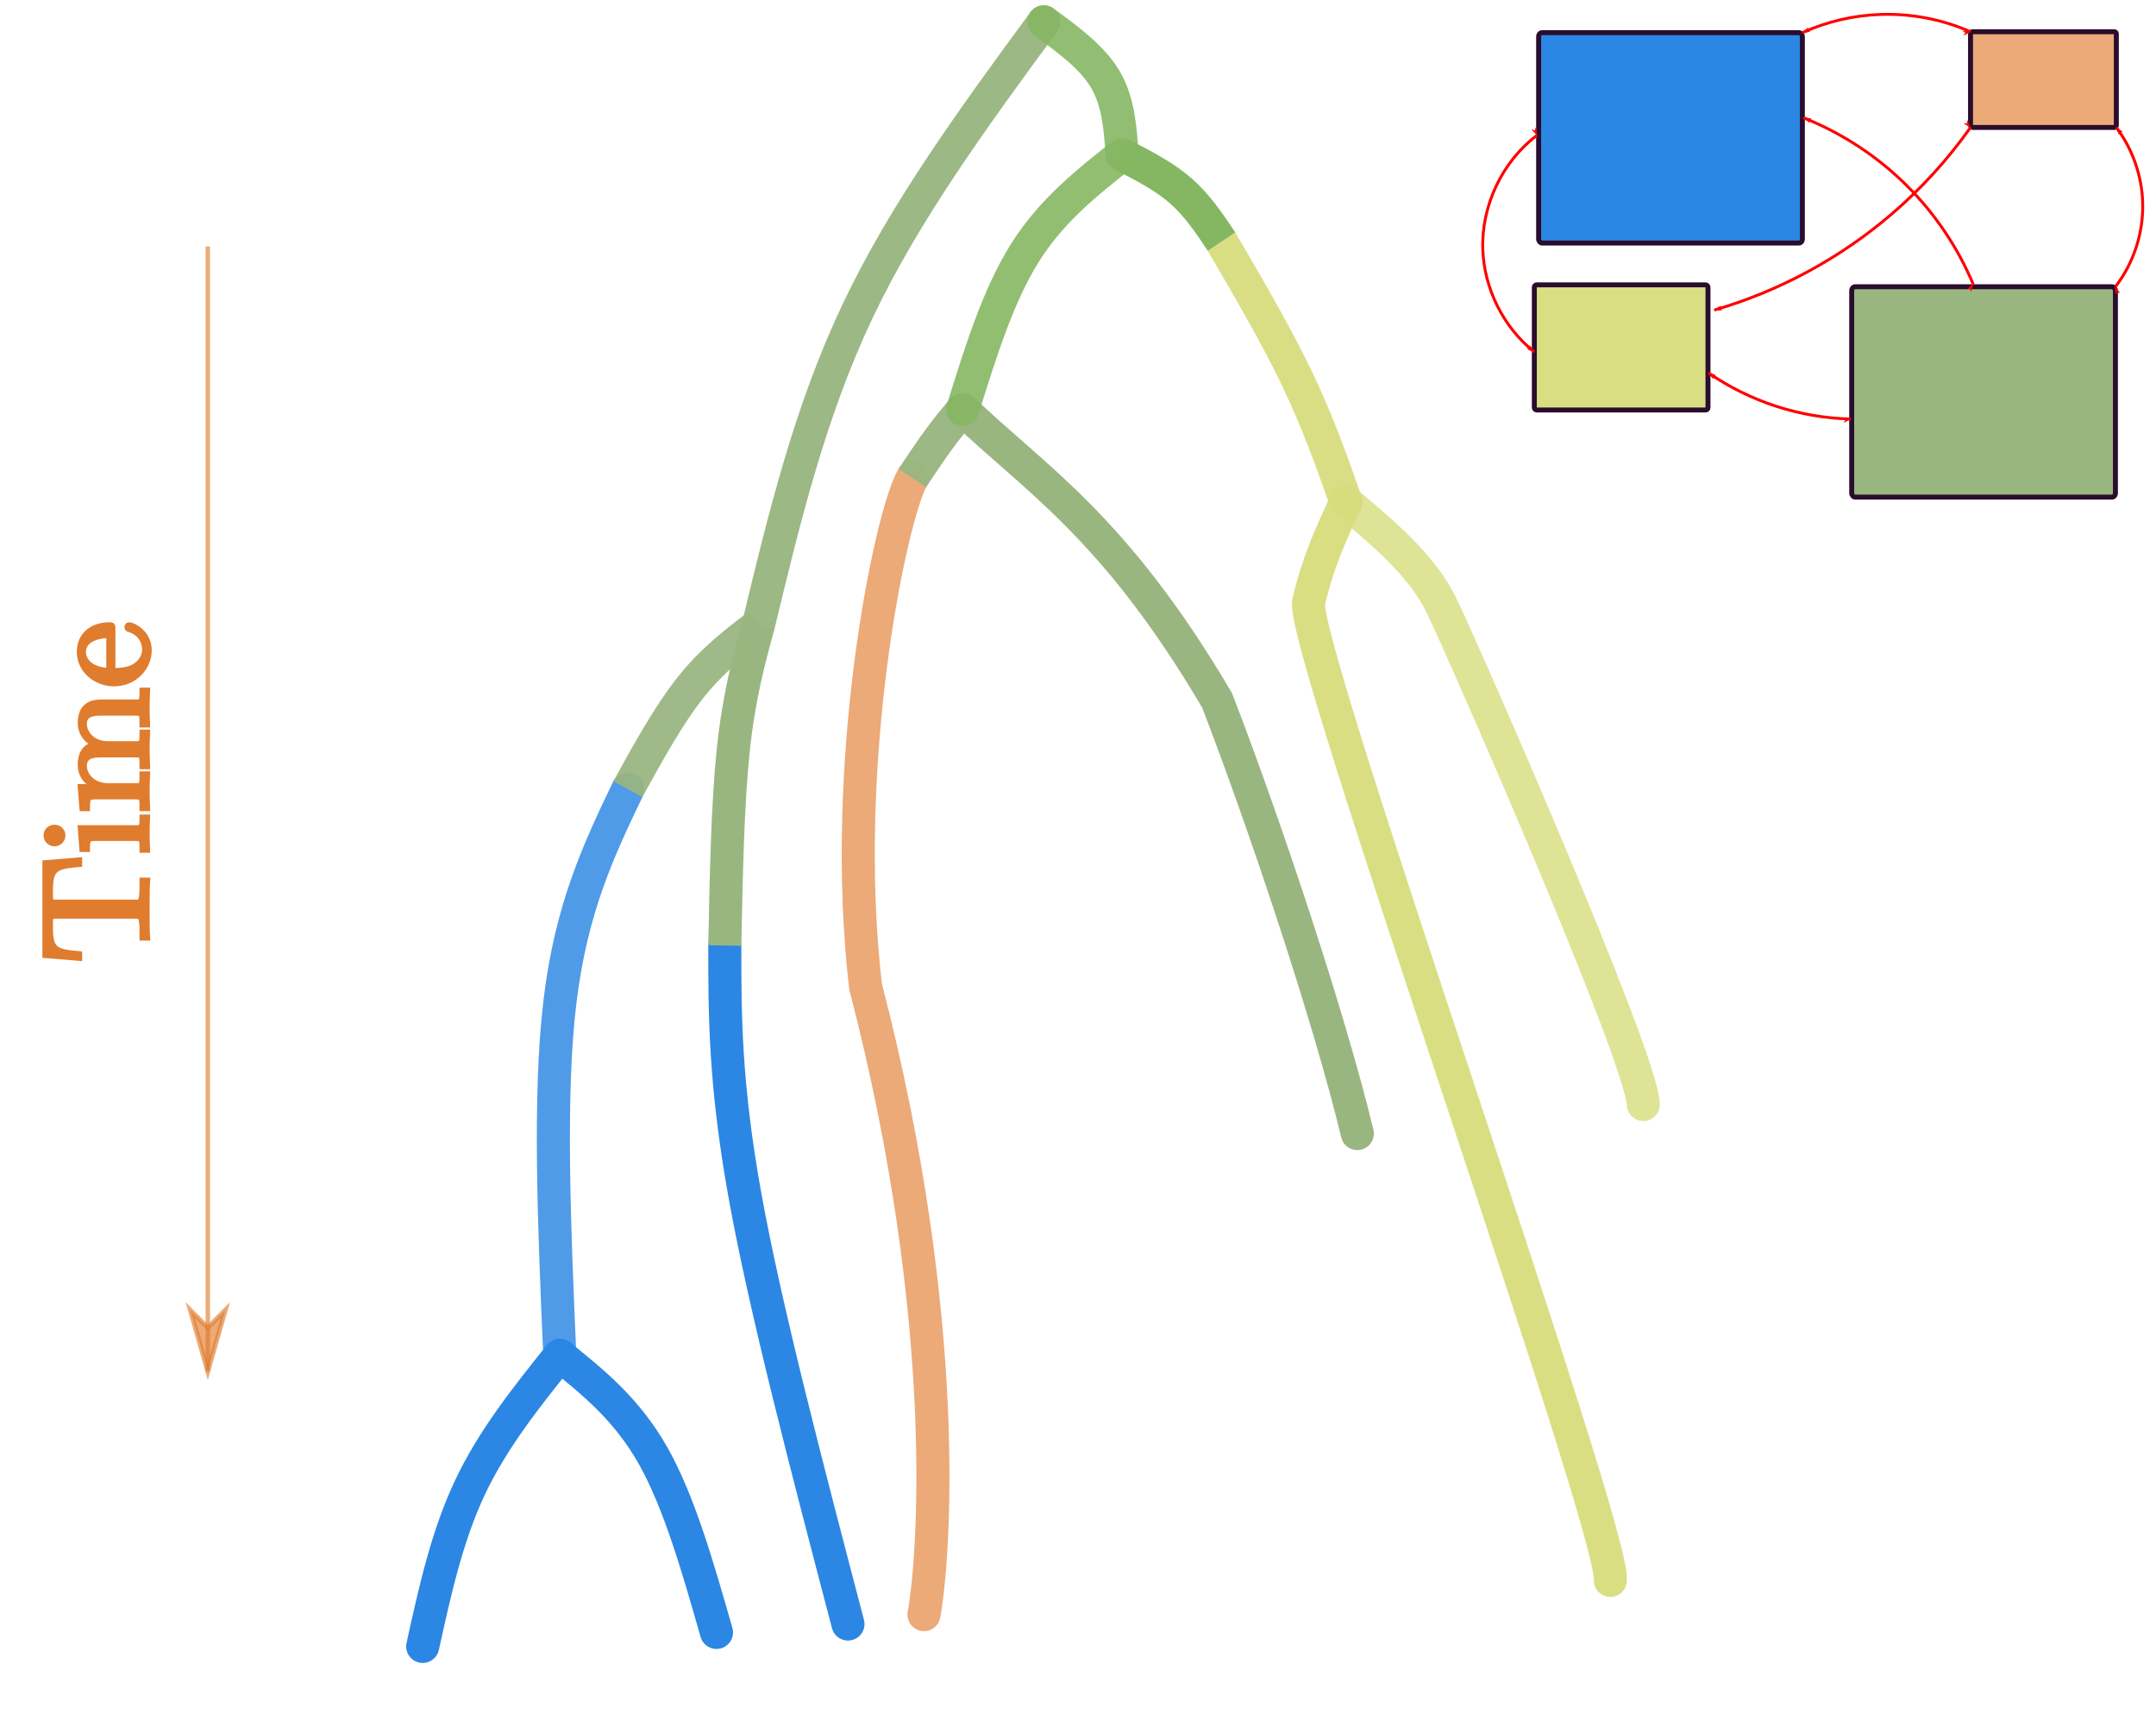 <?xml version="1.0" encoding="UTF-8" standalone="no"?>
<!-- Created with Inkscape (http://www.inkscape.org/) -->

<svg
   xmlns:dc="http://purl.org/dc/elements/1.1/"
   xmlns:cc="http://creativecommons.org/ns#"
   xmlns:rdf="http://www.w3.org/1999/02/22-rdf-syntax-ns#"
   xmlns:svg="http://www.w3.org/2000/svg"
   xmlns="http://www.w3.org/2000/svg"
   xmlns:sodipodi="http://sodipodi.sourceforge.net/DTD/sodipodi-0.dtd"
   xmlns:inkscape="http://www.inkscape.org/namespaces/inkscape"
   version="1.1"
   id="svg2"
   xml:space="preserve"
   width="492.783"
   height="394.555"
   viewBox="0 0 492.783 394.555"
   sodipodi:docname="mugration.svg"
   inkscape:version="0.92.5 (2060ec1f9f, 2020-04-08)"><defs
     id="defs6"><marker
       inkscape:stockid="Arrow1Lend"
       orient="auto"
       refY="0"
       refX="0"
       id="Arrow1Lend"
       style="overflow:visible"
       inkscape:isstock="true"><path
         id="path1443"
         d="M 0,0 5,-5 -12.5,0 5,5 Z"
         style="fill:#ff0000;fill-opacity:1;fill-rule:evenodd;stroke:#ff0000;stroke-width:1pt;stroke-opacity:1"
         transform="matrix(-0.8,0,0,-0.8,-10,0)"
         inkscape:connector-curvature="0" /></marker><marker
       inkscape:stockid="Arrow1Lstart"
       orient="auto"
       refY="0"
       refX="0"
       id="Arrow1Lstart"
       style="overflow:visible"
       inkscape:isstock="true"><path
         id="path1440"
         d="M 0,0 5,-5 -12.5,0 5,5 Z"
         style="fill:#ff0000;fill-opacity:1;fill-rule:evenodd;stroke:#ff0000;stroke-width:1pt;stroke-opacity:1"
         transform="matrix(0.8,0,0,0.8,10,0)"
         inkscape:connector-curvature="0" /></marker><inkscape:path-effect
       effect="spiro"
       id="path-effect1438"
       is_visible="true" /><clipPath
       clipPathUnits="userSpaceOnUse"
       id="clipPath20"><path
         d="M 0,0 H 341 V 371 H 0 Z"
         id="path18"
         inkscape:connector-curvature="0" /></clipPath><clipPath
       clipPathUnits="userSpaceOnUse"
       id="clipPath24"><path
         d="M 0,0 H 341 V 371 H 0 Z"
         id="path22"
         inkscape:connector-curvature="0" /></clipPath><clipPath
       clipPathUnits="userSpaceOnUse"
       id="clipPath28"><path
         d="M 31.703,50.355 H 341 V 371 H 31.703 Z"
         id="path26"
         inkscape:connector-curvature="0" /></clipPath><clipPath
       clipPathUnits="userSpaceOnUse"
       id="clipPath32"><path
         d="M 0,0 H 341 V 371 H 0 Z"
         id="path30"
         inkscape:connector-curvature="0" /></clipPath><clipPath
       clipPathUnits="userSpaceOnUse"
       id="clipPath36"><path
         d="M 0,0 H 341 V 371 H 0 Z"
         id="path34"
         inkscape:connector-curvature="0" /></clipPath><clipPath
       clipPathUnits="userSpaceOnUse"
       id="clipPath40"><path
         d="M 31.703,50.355 H 341 V 370.574 H 31.703 Z"
         id="path38"
         inkscape:connector-curvature="0" /></clipPath><clipPath
       clipPathUnits="userSpaceOnUse"
       id="clipPath44"><path
         d="M 0,0 H 341 V 371 H 0 Z"
         id="path42"
         inkscape:connector-curvature="0" /></clipPath><clipPath
       clipPathUnits="userSpaceOnUse"
       id="clipPath48"><path
         d="M 31.703,50.355 H 341 V 370.574 H 31.703 Z"
         id="path46"
         inkscape:connector-curvature="0" /></clipPath><marker
       inkscape:stockid="Arrow1Lstart"
       orient="auto"
       refY="0"
       refX="0"
       id="Arrow1Lstart-5"
       style="overflow:visible"
       inkscape:isstock="true"><path
         inkscape:connector-curvature="0"
         id="path1440-3"
         d="M 0,0 5,-5 -12.5,0 5,5 Z"
         style="fill:#ff0000;fill-opacity:1;fill-rule:evenodd;stroke:#ff0000;stroke-width:1pt;stroke-opacity:1"
         transform="matrix(0.8,0,0,0.8,10,0)" /></marker><marker
       inkscape:stockid="Arrow1Lend"
       orient="auto"
       refY="0"
       refX="0"
       id="Arrow1Lend-5"
       style="overflow:visible"
       inkscape:isstock="true"><path
         inkscape:connector-curvature="0"
         id="path1443-6"
         d="M 0,0 5,-5 -12.5,0 5,5 Z"
         style="fill:#ff0000;fill-opacity:1;fill-rule:evenodd;stroke:#ff0000;stroke-width:1pt;stroke-opacity:1"
         transform="matrix(-0.8,0,0,-0.8,-10,0)" /></marker><inkscape:path-effect
       effect="spiro"
       id="path-effect1438-2"
       is_visible="true" /><marker
       inkscape:stockid="Arrow1Lstart"
       orient="auto"
       refY="0"
       refX="0"
       id="Arrow1Lstart-1"
       style="overflow:visible"
       inkscape:isstock="true"><path
         inkscape:connector-curvature="0"
         id="path1440-2"
         d="M 0,0 5,-5 -12.5,0 5,5 Z"
         style="fill:#ff0000;fill-opacity:1;fill-rule:evenodd;stroke:#ff0000;stroke-width:1pt;stroke-opacity:1"
         transform="matrix(0.8,0,0,0.8,10,0)" /></marker><marker
       inkscape:stockid="Arrow1Lend"
       orient="auto"
       refY="0"
       refX="0"
       id="Arrow1Lend-7"
       style="overflow:visible"
       inkscape:isstock="true"><path
         inkscape:connector-curvature="0"
         id="path1443-0"
         d="M 0,0 5,-5 -12.5,0 5,5 Z"
         style="fill:#ff0000;fill-opacity:1;fill-rule:evenodd;stroke:#ff0000;stroke-width:1pt;stroke-opacity:1"
         transform="matrix(-0.8,0,0,-0.8,-10,0)" /></marker><inkscape:path-effect
       effect="spiro"
       id="path-effect1438-9"
       is_visible="true" /><marker
       inkscape:stockid="Arrow1Lstart"
       orient="auto"
       refY="0"
       refX="0"
       id="Arrow1Lstart-6"
       style="overflow:visible"
       inkscape:isstock="true"><path
         inkscape:connector-curvature="0"
         id="path1440-0"
         d="M 0,0 5,-5 -12.5,0 5,5 Z"
         style="fill:#ff0000;fill-opacity:1;fill-rule:evenodd;stroke:#ff0000;stroke-width:1pt;stroke-opacity:1"
         transform="matrix(0.8,0,0,0.8,10,0)" /></marker><marker
       inkscape:stockid="Arrow1Lend"
       orient="auto"
       refY="0"
       refX="0"
       id="Arrow1Lend-6"
       style="overflow:visible"
       inkscape:isstock="true"><path
         inkscape:connector-curvature="0"
         id="path1443-2"
         d="M 0,0 5,-5 -12.5,0 5,5 Z"
         style="fill:#ff0000;fill-opacity:1;fill-rule:evenodd;stroke:#ff0000;stroke-width:1pt;stroke-opacity:1"
         transform="matrix(-0.8,0,0,-0.8,-10,0)" /></marker><inkscape:path-effect
       effect="spiro"
       id="path-effect1438-6"
       is_visible="true" /><marker
       inkscape:stockid="Arrow1Lstart"
       orient="auto"
       refY="0"
       refX="0"
       id="Arrow1Lstart-8"
       style="overflow:visible"
       inkscape:isstock="true"><path
         inkscape:connector-curvature="0"
         id="path1440-7"
         d="M 0,0 5,-5 -12.5,0 5,5 Z"
         style="fill:#ff0000;fill-opacity:1;fill-rule:evenodd;stroke:#ff0000;stroke-width:1pt;stroke-opacity:1"
         transform="matrix(0.8,0,0,0.8,10,0)" /></marker><marker
       inkscape:stockid="Arrow1Lend"
       orient="auto"
       refY="0"
       refX="0"
       id="Arrow1Lend-9"
       style="overflow:visible"
       inkscape:isstock="true"><path
         inkscape:connector-curvature="0"
         id="path1443-20"
         d="M 0,0 5,-5 -12.5,0 5,5 Z"
         style="fill:#ff0000;fill-opacity:1;fill-rule:evenodd;stroke:#ff0000;stroke-width:1pt;stroke-opacity:1"
         transform="matrix(-0.8,0,0,-0.8,-10,0)" /></marker><inkscape:path-effect
       effect="spiro"
       id="path-effect1438-23"
       is_visible="true" /><marker
       inkscape:stockid="Arrow1Lstart"
       orient="auto"
       refY="0"
       refX="0"
       id="Arrow1Lstart-59"
       style="overflow:visible"
       inkscape:isstock="true"><path
         inkscape:connector-curvature="0"
         id="path1440-22"
         d="M 0,0 5,-5 -12.5,0 5,5 Z"
         style="fill:#ff0000;fill-opacity:1;fill-rule:evenodd;stroke:#ff0000;stroke-width:1pt;stroke-opacity:1"
         transform="matrix(0.8,0,0,0.8,10,0)" /></marker><marker
       inkscape:stockid="Arrow1Lend"
       orient="auto"
       refY="0"
       refX="0"
       id="Arrow1Lend-8"
       style="overflow:visible"
       inkscape:isstock="true"><path
         inkscape:connector-curvature="0"
         id="path1443-9"
         d="M 0,0 5,-5 -12.5,0 5,5 Z"
         style="fill:#ff0000;fill-opacity:1;fill-rule:evenodd;stroke:#ff0000;stroke-width:1pt;stroke-opacity:1"
         transform="matrix(-0.8,0,0,-0.8,-10,0)" /></marker><inkscape:path-effect
       effect="spiro"
       id="path-effect1438-7"
       is_visible="true" /></defs><sodipodi:namedview
     pagecolor="#ffffff"
     bordercolor="#666666"
     borderopacity="1"
     objecttolerance="10"
     gridtolerance="10"
     guidetolerance="10"
     inkscape:pageopacity="0"
     inkscape:pageshadow="2"
     inkscape:window-width="1848"
     inkscape:window-height="1016"
     id="namedview4"
     showgrid="false"
     fit-margin-top="0"
     fit-margin-left="0"
     fit-margin-right="0"
     fit-margin-bottom="0"
     inkscape:zoom="2.7035178"
     inkscape:cx="131.56179"
     inkscape:cy="275.9321"
     inkscape:window-x="1992"
     inkscape:window-y="27"
     inkscape:window-maximized="1"
     inkscape:current-layer="g10" /><g
     id="g10"
     inkscape:groupmode="layer"
     inkscape:label="mugration"
     transform="matrix(1.333,0,0,1.333,0,1.169)"><path
       d="m 72.48,281.348 c 2.079,-9.438 4.157,-18.871 8.075,-27.184 3.918,-8.316 9.675,-15.512 15.429,-22.707"
       style="fill:none;stroke:#2b87e3;stroke-width:5.669;stroke-linecap:round;stroke-linejoin:miter;stroke-miterlimit:4;stroke-dasharray:none;stroke-opacity:1"
       id="path106"
       inkscape:connector-curvature="0" /><path
       d="m 122.852,278.949 c -3.2,-11.195 -6.399,-22.387 -10.875,-30.304 -4.477,-7.915 -10.235,-12.551 -15.993,-17.188"
       style="fill:none;stroke:#2b87e3;stroke-width:5.669;stroke-linecap:round;stroke-linejoin:miter;stroke-miterlimit:4;stroke-dasharray:none;stroke-opacity:1"
       id="path110"
       inkscape:connector-curvature="0" /><path
       d="m 145.398,277.508 c -7.043,-26.86 -14.082,-53.723 -17.601,-73.11 -3.52,-19.382 -3.52,-31.289 -3.52,-43.199"
       style="fill:none;stroke:#2b87e3;stroke-width:5.669;stroke-linecap:round;stroke-linejoin:miter;stroke-miterlimit:4;stroke-dasharray:none;stroke-opacity:1"
       id="path114"
       inkscape:connector-curvature="0" /><path
       d="M 232.732,193.436 C 228.009,173.724 216.86,140.343 208.692,119.189 191.128,89.35 177.541,81.271 165.066,69.309"
       style="fill:none;stroke:#99b681;stroke-width:5.669;stroke-linecap:round;stroke-linejoin:miter;stroke-miterlimit:4;stroke-dasharray:none;stroke-opacity:1"
       id="path118"
       inkscape:connector-curvature="0"
       sodipodi:nodetypes="ccc" /><path
       d="M 276.123,270.022 C 276.92,261.229 222.793,109.285 224.391,102.328 c 1.601,-6.953 4,-12.07 6.398,-17.187"
       style="fill:none;stroke:#d7dc7d;stroke-width:5.669;stroke-linecap:round;stroke-linejoin:miter;stroke-miterlimit:4;stroke-dasharray:none;stroke-opacity:0.953"
       id="path122"
       inkscape:connector-curvature="0"
       sodipodi:nodetypes="ccc" /><path
       d="m 158.43,275.901 c 1.68,-9.117 5.021,-49.855 -10.016,-107.665 C 143.921,129.841 152.672,87.699 156.43,81.062"
       style="fill:none;stroke:#e17c2f;stroke-width:5.669;stroke-linecap:round;stroke-linejoin:miter;stroke-miterlimit:4;stroke-dasharray:none;stroke-opacity:0.646"
       id="path126"
       inkscape:connector-curvature="0"
       sodipodi:nodetypes="ccc" /><path
       d="m 156.43,81.062 c 1.601,-2.39 3.199,-4.785 4.64,-6.742 1.438,-1.961 2.719,-3.488 3.996,-5.011"
       style="fill:none;stroke:#99b681;stroke-width:5.669;stroke-linecap:butt;stroke-linejoin:miter;stroke-miterlimit:4;stroke-dasharray:none;stroke-opacity:0.972"
       id="path130"
       inkscape:connector-curvature="0" /><path
       d="m 130.047,106.246 c 4.398,-18.23 8.793,-36.457 16.949,-53.687 8.156,-17.231 20.07,-33.461 31.981,-49.692"
       style="fill:none;stroke:#99b681;stroke-width:5.669;stroke-linecap:round;stroke-linejoin:miter;stroke-miterlimit:4;stroke-dasharray:none;stroke-opacity:0.962"
       id="path134"
       inkscape:connector-curvature="0" /><path
       d="m 281.766,188.446 c -0.16,-7.914 -31.391,-79.079 -34.707,-85.755 -3.317,-6.675 -9.793,-12.113 -16.27,-17.55"
       style="fill:none;stroke:#d7dc7d;stroke-width:5.669;stroke-linecap:round;stroke-linejoin:miter;stroke-miterlimit:4;stroke-dasharray:none;stroke-opacity:0.811"
       id="path138"
       inkscape:connector-curvature="0"
       sodipodi:nodetypes="ccc" /><path
       d="m 230.789,85.141 c -2.398,-6.797 -4.797,-13.594 -8.355,-21.028 -3.559,-7.437 -8.278,-15.511 -12.993,-23.586"
       style="fill:none;stroke:#d7dc7d;stroke-width:5.669;stroke-linecap:round;stroke-linejoin:miter;stroke-miterlimit:4;stroke-dasharray:none;stroke-opacity:0.939"
       id="path142"
       inkscape:connector-curvature="0" /><path
       d="m 165.066,69.309 c 3.039,-9.754 6.079,-19.508 10.633,-26.786 4.559,-7.273 10.637,-12.074 16.711,-16.871"
       style="fill:none;stroke:#85b762;stroke-width:5.669;stroke-linecap:round;stroke-linejoin:miter;stroke-miterlimit:4;stroke-dasharray:none;stroke-opacity:0.892"
       id="path146"
       inkscape:connector-curvature="0" /><path
       d="m 192.41,25.652 c -0.32,-4.554 -0.64,-9.113 -2.879,-12.91 -2.238,-3.797 -6.394,-6.836 -10.554,-9.875"
       style="fill:none;stroke:#85b762;stroke-width:5.669;stroke-linecap:round;stroke-linejoin:miter;stroke-miterlimit:4;stroke-dasharray:none;stroke-opacity:0.896"
       id="path150"
       inkscape:connector-curvature="0" /><path
       d="m 95.984,231.457 c -0.957,-22.23 -1.918,-44.457 0.028,-60.633 1.945,-16.176 6.797,-26.297 11.644,-36.422"
       style="fill:none;stroke:#2b87e3;stroke-width:5.669;stroke-linecap:round;stroke-linejoin:miter;stroke-miterlimit:4;stroke-dasharray:none;stroke-opacity:0.825"
       id="path154"
       inkscape:connector-curvature="0" /><path
       d="m 107.656,134.402 c 3.516,-6.379 7.032,-12.757 10.762,-17.449 3.734,-4.695 7.68,-7.699 11.629,-10.707"
       style="fill:none;stroke:#99b681;stroke-width:5.669;stroke-linecap:butt;stroke-linejoin:miter;stroke-miterlimit:4;stroke-dasharray:none;stroke-opacity:0.934"
       id="path158"
       inkscape:connector-curvature="0" /><path
       d="m 124.277,161.199 c 0.246,-12.152 0.489,-24.308 1.45,-33.469 0.961,-9.156 2.64,-15.32 4.32,-21.484"
       style="fill:none;stroke:#99b681;stroke-width:5.669;stroke-linecap:butt;stroke-linejoin:miter;stroke-miterlimit:4;stroke-dasharray:none;stroke-opacity:1"
       id="path162"
       inkscape:connector-curvature="0" /><path
       d="m 192.41,25.652 c 3.598,1.848 7.195,3.692 10.035,6.172 2.836,2.477 4.918,5.59 6.996,8.703"
       style="fill:none;stroke:#85b762;stroke-width:5.669;stroke-linecap:butt;stroke-linejoin:miter;stroke-miterlimit:4;stroke-dasharray:none;stroke-opacity:0.995"
       id="path166"
       inkscape:connector-curvature="0" /><path
       d="M 35.631,41.363 V 234.215"
       style="fill:#e07c2e;stroke:#e07c2e;stroke-width:0.751;stroke-linecap:butt;stroke-linejoin:miter;stroke-miterlimit:4;stroke-dasharray:none;stroke-opacity:0.647;fill-opacity:0.647"
       id="path170"
       inkscape:connector-curvature="0" /><path
       d="m 35.631,226.703 -3.004,-3.008 3.004,10.52 3.008,-10.52 z"
       style="fill:#e07c2e;fill-opacity:0.647;fill-rule:evenodd;stroke:#e07c2e;stroke-width:0.801;stroke-linecap:butt;stroke-linejoin:miter;stroke-miterlimit:4;stroke-dasharray:none;stroke-opacity:0.647"
       id="path174"
       inkscape:connector-curvature="0" /><path
       inkscape:connector-curvature="0"
       id="path176"
       style="fill:#e07c2e;fill-opacity:1;fill-rule:nonzero;stroke:#e07c2e;stroke-opacity:1"
       d="m 7.768,147.078 v 15.77 l 5.82,0.484 v -0.648 c -4.164,-0.363 -5.011,-0.727 -5.011,-4.649 0,-0.445 0,-1.132 0.039,-1.375 0.121,-0.566 0.406,-0.566 0.972,-0.566 H 23.213 c 0.848,0 1.211,0 1.211,2.711 v 1.051 h 0.809 c -0.082,-1.051 -0.082,-3.68 -0.082,-4.895 0,-1.172 0,-3.84 0.082,-4.89 h -0.809 v 1.05 c 0,2.711 -0.363,2.711 -1.211,2.711 H 9.588 c -0.484,0 -0.851,0 -0.972,-0.488 -0.039,-0.281 -0.039,-0.969 -0.039,-1.453 0,-3.922 0.847,-4.285 5.011,-4.649 v -0.648 z" /><path
       inkscape:connector-curvature="0"
       id="path178"
       style="fill:#e07c2e;fill-opacity:1;fill-rule:nonzero;stroke:#e07c2e;stroke-opacity:1"
       d="m 13.83,141.078 0.286,3.598 h 0.808 c 0,-1.66 0.16,-1.902 1.414,-1.902 h 6.953 c 1.133,0 1.133,0.285 1.133,2.023 h 0.809 c -0.039,-0.809 -0.082,-2.226 -0.082,-2.832 0,-0.93 0.043,-1.82 0.082,-2.707 h -0.809 c 0,1.738 -0.121,1.82 -1.133,1.82 z m -4.484,-0.082 c -0.808,0 -1.375,0.606 -1.375,1.332 0,0.809 0.688,1.375 1.375,1.375 0.688,0 1.375,-0.566 1.375,-1.375 0,-0.726 -0.566,-1.332 -1.375,-1.332 z" /><path
       inkscape:connector-curvature="0"
       id="path180"
       style="fill:#e07c2e;fill-opacity:1;fill-rule:nonzero;stroke:#e07c2e;stroke-opacity:1"
       d="m 16.381,135.653 h 6.91 c 1.133,0 1.133,0.285 1.133,2.023 h 0.809 c -0.039,-0.93 -0.082,-2.223 -0.082,-2.953 0,-0.645 0.043,-1.981 0.082,-2.871 h -0.809 c 0,1.738 0,2.023 -1.133,2.023 h -4.769 c -2.668,0 -4.125,-1.859 -4.125,-3.476 0,-1.661 1.375,-1.942 2.871,-1.942 h 6.023 c 1.133,0 1.133,0.281 1.133,2.024 h 0.809 c -0.039,-0.891 -0.082,-2.227 -0.082,-2.914 0,-0.645 0.043,-2.02 0.082,-2.872 h -0.809 c 0,1.7 0,1.985 -1.133,1.985 h -4.769 c -2.668,0 -4.125,-1.82 -4.125,-3.477 0,-1.617 1.375,-1.902 2.871,-1.902 h 6.023 c 1.133,0 1.133,0.285 1.133,2.023 h 0.809 c -0.039,-0.89 -0.082,-2.226 -0.082,-2.914 0,-0.687 0.043,-2.019 0.082,-2.91 h -0.809 c 0,1.336 0,1.981 -0.769,2.024 h -4.93 c -2.223,0 -2.992,0 -3.922,0.808 -0.445,0.363 -0.973,1.211 -0.973,2.707 0,2.145 1.54,3.317 2.551,3.719 -2.265,0.363 -2.551,2.266 -2.551,3.437 0,1.903 1.094,3.114 2.711,3.84 h -2.711 l 0.286,3.641 h 0.808 c 0,-1.82 0.16,-2.023 1.457,-2.023 z" /><path
       inkscape:connector-curvature="0"
       id="path182"
       style="fill:#e07c2e;fill-opacity:1;fill-rule:nonzero;stroke:#e07c2e;stroke-opacity:1"
       d="m 18.725,114.133 c -3.84,-0.164 -4.488,-2.344 -4.488,-3.234 0,-2.629 3.476,-2.911 4.488,-2.911 z m 0.566,0 v -7.195 c 0,-0.567 0,-0.649 -0.566,-0.649 -2.547,0 -5.055,1.414 -5.055,4.61 0,2.992 2.668,5.375 5.903,5.375 3.437,0 5.945,-2.707 5.945,-5.661 0,-3.152 -2.871,-4.324 -3.355,-4.324 -0.247,0 -0.325,0.203 -0.325,0.364 0,0.203 0.16,0.285 0.364,0.324 2.668,0.89 2.668,3.234 2.668,3.476 0,1.293 -0.77,2.305 -1.739,2.91 -1.215,0.77 -2.91,0.77 -3.84,0.77 z" /><rect
       style="opacity:1;fill:#2b87e3;fill-opacity:1;fill-rule:nonzero;stroke:#2a0c2c;stroke-width:0.85;stroke-linecap:round;stroke-linejoin:round;stroke-miterlimit:4;stroke-dasharray:none;stroke-dashoffset:0;stroke-opacity:1;paint-order:fill markers stroke"
       id="rect1407"
       width="45.219"
       height="36.064"
       x="263.823"
       y="4.721"
       rx="0.6"
       ry="0.675" /><rect
       style="opacity:1;fill:#e07c2e;fill-opacity:0.647;fill-rule:nonzero;stroke:#2a0c2c;stroke-width:0.85;stroke-linecap:round;stroke-linejoin:round;stroke-miterlimit:4;stroke-dasharray:none;stroke-dashoffset:0;stroke-opacity:1;paint-order:fill markers stroke"
       id="rect1407-3"
       width="24.999"
       height="16.399"
       x="337.877"
       y="4.567"
       rx="0.332"
       ry="0.307" /><rect
       style="opacity:1;fill:#d7dc7d;fill-opacity:0.953;fill-rule:nonzero;stroke:#2a0c2c;stroke-width:0.85;stroke-linecap:round;stroke-linejoin:round;stroke-miterlimit:4;stroke-dasharray:none;stroke-dashoffset:0;stroke-opacity:1;paint-order:fill markers stroke"
       id="rect1407-6"
       width="29.777"
       height="21.454"
       x="263.083"
       y="47.951"
       rx="0.395"
       ry="0.402" /><rect
       style="opacity:1;fill:#99b681;fill-opacity:1;fill-rule:nonzero;stroke:#2a0c2c;stroke-width:0.85;stroke-linecap:round;stroke-linejoin:round;stroke-miterlimit:4;stroke-dasharray:none;stroke-dashoffset:0;stroke-opacity:1;paint-order:fill markers stroke"
       id="rect1407-7"
       width="45.219"
       height="36.064"
       x="317.503"
       y="48.275"
       rx="0.6"
       ry="0.675" /><path
       style="fill:none;stroke:#ff0000;stroke-width:0.494;stroke-linecap:butt;stroke-linejoin:miter;stroke-miterlimit:4;stroke-dasharray:none;stroke-opacity:1;marker-start:url(#Arrow1Lstart);marker-end:url(#Arrow1Lend)"
       d="m 337.877,4.567 c -4.793,-2.104 -10.057,-3.127 -15.29,-2.973 -4.662,0.138 -9.295,1.207 -13.546,3.127"
       id="path1436"
       inkscape:connector-curvature="0"
       inkscape:path-effect="#path-effect1438"
       inkscape:original-d="M 337.87744,4.5665698 C 335.10403,13.628087 319.76203,10.64124 322.58761,1.5938903 325.5975,-8.0436614 307.09313,-1.537854 309.04181,4.7209506"
       sodipodi:nodetypes="csc" /><path
       transform="translate(40.103,33.507)"
       style="fill:none;stroke:#ff0000;stroke-width:0.494;stroke-linecap:butt;stroke-linejoin:miter;stroke-miterlimit:4;stroke-dasharray:none;stroke-opacity:1;marker-start:url(#Arrow1Lstart-5);marker-end:url(#Arrow1Lend-5)"
       d="m 322.619,14.768 c 3.131,-4.064 4.812,-9.223 4.677,-14.352 -0.123,-4.647 -1.727,-9.244 -4.522,-12.958"
       id="path1436-9"
       inkscape:connector-curvature="0"
       inkscape:path-effect="#path-effect1438-2"
       inkscape:original-d="m 322.61886,14.768445 c -2.77341,9.061517 1.85108,-5.3041825 4.67666,-14.35153258 3.00989,-9.63755172 -6.47098,-19.21710842 -4.5223,-12.95830342"
       sodipodi:nodetypes="csc" /><path
       transform="translate(11.977,41.276)"
       style="fill:none;stroke:#ff0000;stroke-width:0.494;stroke-linecap:butt;stroke-linejoin:miter;stroke-miterlimit:4;stroke-dasharray:none;stroke-opacity:1;marker-start:url(#Arrow1Lstart-1);marker-end:url(#Arrow1Lend-7)"
       d="m 325.901,-20.311 c -3.873,5.477 -8.423,10.474 -13.513,14.843 -8.815,7.565 -19.262,13.221 -30.416,16.466"
       id="path1436-3"
       inkscape:connector-curvature="0"
       inkscape:path-effect="#path-effect1438-9"
       inkscape:original-d="m 325.90051,-20.310616 c -2.77341,9.061517 -16.33895,23.8899892 -13.51337,14.8426391 3.00989,-9.6375521 -32.3645,10.2073381 -30.41582,16.4661429"
       sodipodi:nodetypes="csc" /><path
       transform="translate(-7.247,28.329)"
       style="fill:none;stroke:#ff0000;stroke-width:0.494;stroke-linecap:butt;stroke-linejoin:miter;stroke-miterlimit:4;stroke-dasharray:none;stroke-opacity:1;marker-start:url(#Arrow1Lstart-6);marker-end:url(#Arrow1Lend-6)"
       d="M 345.585,19.523 C 342.965,13.287 339.129,7.564 334.357,2.771 329.29,-2.319 323.17,-6.356 316.496,-9.01"
       id="path1436-1"
       inkscape:connector-curvature="0"
       inkscape:path-effect="#path-effect1438-6"
       inkscape:original-d="M 345.58525,19.522553 C 342.81184,28.58407 331.53181,11.818218 334.35739,2.7708681 337.36728,-6.8666836 314.54732,-15.269262 316.496,-9.0104578"
       sodipodi:nodetypes="csc" /><path
       transform="translate(-19.017,66.385)"
       style="fill:none;stroke:#ff0000;stroke-width:0.494;stroke-linecap:butt;stroke-linejoin:miter;stroke-miterlimit:4;stroke-dasharray:none;stroke-opacity:1;marker-start:url(#Arrow1Lstart-8);marker-end:url(#Arrow1Lend-9)"
       d="m 336.352,4.567 c -4.336,-0.11 -8.656,-0.849 -12.782,-2.188 -4.114,-1.335 -8.034,-3.266 -11.6,-5.714"
       id="path1436-7"
       inkscape:connector-curvature="0"
       inkscape:path-effect="#path-effect1438-23"
       inkscape:original-d="M 336.35165,4.5665698 C 333.57824,13.628087 312.14464,1.8550285 323.57012,2.3785422 333.65617,2.8406828 310.02164,-9.5944769 311.97032,-3.3356723"
       sodipodi:nodetypes="csc" /><path
       transform="translate(-68.842,35.784)"
       style="fill:none;stroke:#ff0000;stroke-width:0.494;stroke-linecap:butt;stroke-linejoin:miter;stroke-miterlimit:4;stroke-dasharray:none;stroke-opacity:1;marker-start:url(#Arrow1Lstart-59);marker-end:url(#Arrow1Lend-8)"
       d="m 332.385,-13.48 c -5.976,4.539 -9.553,12.072 -9.294,19.572 0.234,6.758 3.542,13.35 8.821,17.576"
       id="path1436-36"
       inkscape:connector-curvature="0"
       inkscape:path-effect="#path-effect1438-7"
       inkscape:original-d="m 332.38488,-13.480424 c -2.77341,9.0615172 -10.21697,29.005403 -9.29412,19.5721219 0.92927,-9.4988435 3.26577,9.6525061 8.82086,17.5758081"
       sodipodi:nodetypes="csc" /></g></svg>